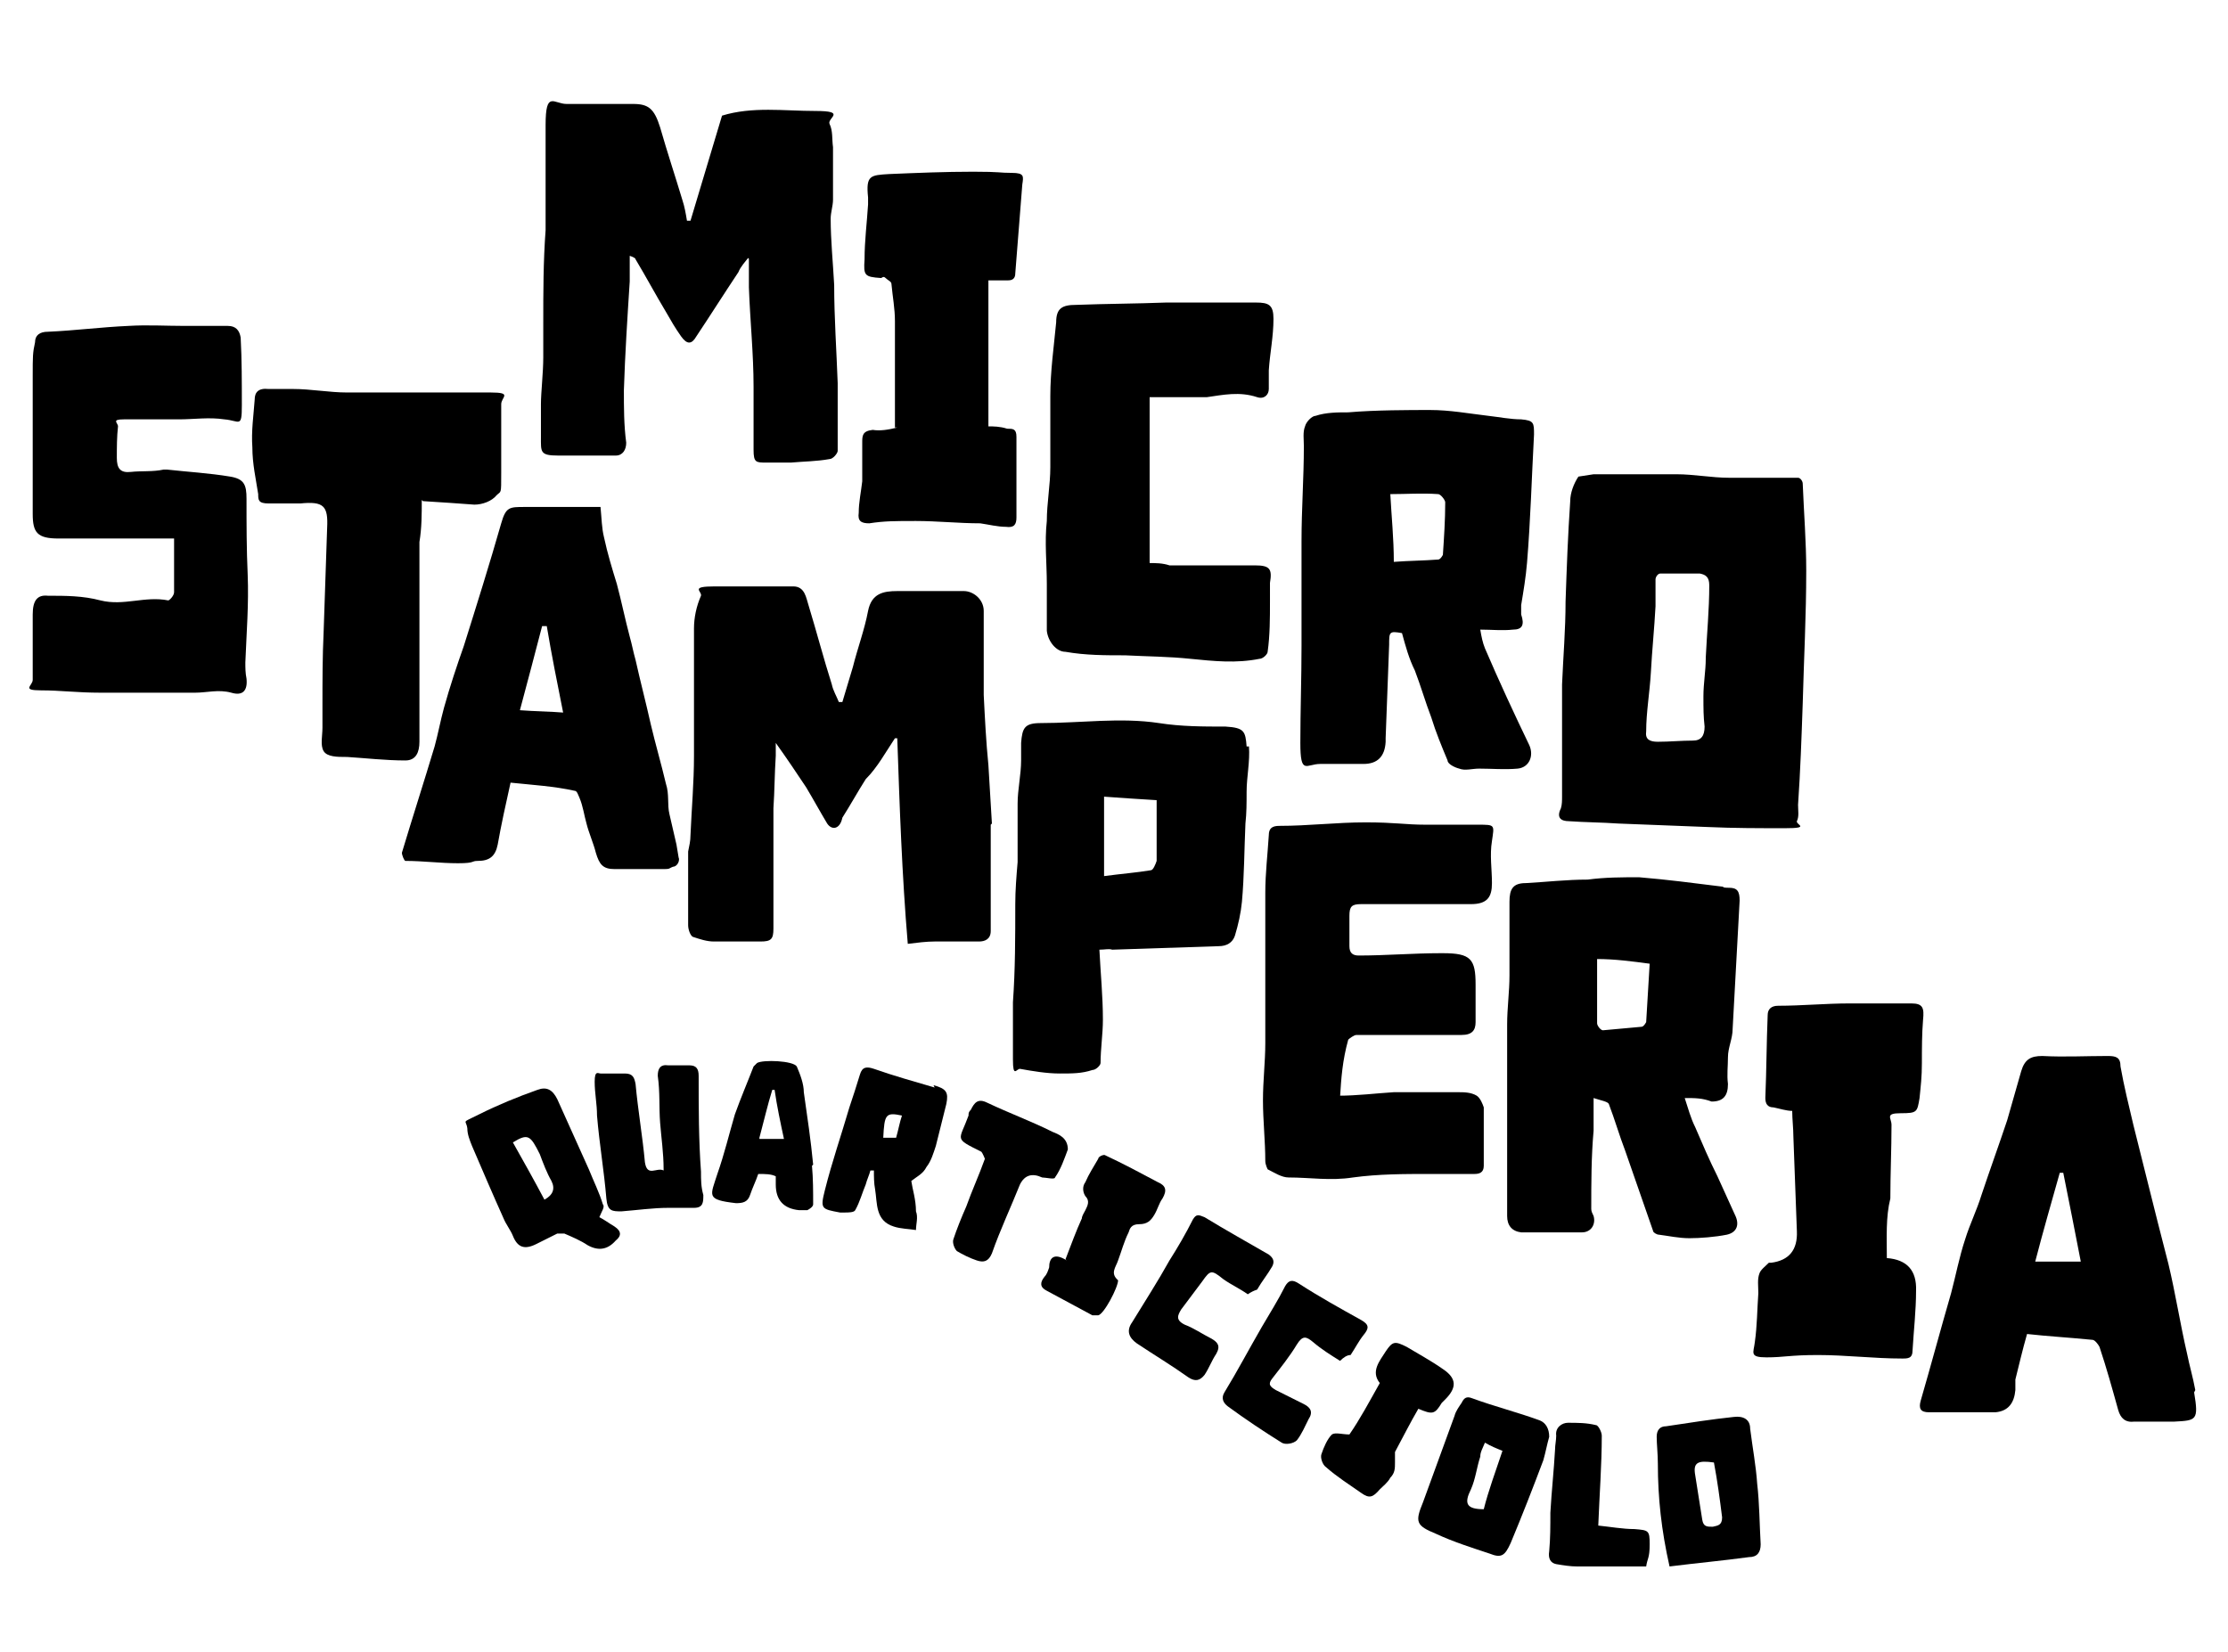 <?xml version="1.0" encoding="UTF-8"?>
<svg id="logo" xmlns="http://www.w3.org/2000/svg" version="1.1" viewBox="0 0 190.7 141.4">
  <!-- Generator: Adobe Illustrator 29.5.1, SVG Export Plug-In . SVG Version: 2.1.0 Build 141)  -->
  <g>
    <path d="M84.9,70.5c-.1-1.7-.2-3.3-.3-5-.2-2-.3-4-.4-6v-.5c0-2.2,0-4.5,0-6.7,0-1-.9-1.7-1.7-1.7h-5.7c-1.2,0-2.2.2-2.5,1.7-.3,1.6-.9,3.2-1.3,4.8l-.9,3h-.3c-.2-.5-.5-1-.6-1.5-.7-2.2-1.3-4.5-2-6.8-.2-.6-.3-1.6-1.3-1.6-2.2,0-4.5,0-6.7,0s-1.1.4-1.2.8c-.4.9-.6,1.9-.6,2.8,0,2.3,0,4.5,0,6.8v4.1c0,2.3-.2,4.5-.3,6.8,0,.5-.1.9-.2,1.4v6.3c0,.4.2.9.4,1,.6.2,1.2.4,1.8.4h4c.9,0,1.1-.2,1.1-1.1,0-1.6,0-3.3,0-4.9s0-3.6,0-5.4c.1-1.5.1-3,.2-4.5,0-.3,0-.6,0-1.1,1,1.4,1.8,2.6,2.6,3.8.6,1,1.2,2.1,1.8,3.1.4.6,1.1.5,1.3-.5.7-1.1,1.3-2.2,2-3.3,1-1,1.7-2.3,2.5-3.5,0,0,.1,0,.2,0,.2,5.8.4,11.7.9,17.6.8-.1,1.6-.2,2.3-.2,1.3,0,2.5,0,3.8,0,.5,0,1-.2,1-.9v-3.3c0-1.9,0-3.9,0-5.8Z"/>
    <path d="M64.1,22c-.3.4-.7.8-.9,1.3-1.2,1.8-2.4,3.7-3.6,5.5-.4.7-.8.7-1.3,0s-.9-1.4-1.3-2.1c-.9-1.5-1.7-3-2.6-4.5,0-.1-.2-.2-.5-.3v2.2c-.2,3.1-.4,6.2-.5,9.3,0,1.5,0,3,.2,4.5,0,.6-.3,1.1-.9,1.1-1.6,0-3.3,0-4.9,0s-1.5-.3-1.5-1.6c0-.9,0-1.8,0-2.8s.2-2.7.2-4v-2.9c0-2.7,0-5.3.2-8,0-3,0-6,0-9s.7-1.8,1.8-1.8h5.7c1.3,0,1.8.4,2.3,2,.6,2.1,1.3,4.2,1.9,6.2.2.6.3,1.2.4,1.8h.3c.9-3,1.8-6,2.7-9,2.6-.8,5.3-.4,8-.4s1,.6,1.2,1.1c.3.6.2,1.3.3,2,0,1.1,0,2.3,0,3.4s0,.7,0,1.1c0,.5-.2,1.1-.2,1.6,0,1.9.2,3.8.3,5.7,0,2.8.2,5.6.3,8.4,0,1.9,0,3.8,0,5.8,0,.2-.4.7-.7.7-1.1.2-2.2.2-3.3.3h-2.1c-.9,0-1.1,0-1.1-1.1,0-1.8,0-3.6,0-5.4,0-2.8-.3-5.7-.4-8.5v-2.3c0-.2,0-.2-.1-.2Z"/>
    <path d="M154.6,48.8c0-2.4-.2-4.9-.3-7.4,0-.2-.2-.5-.4-.5-.6,0-1.2,0-1.8,0-1.4,0-2.7,0-4.1,0-1.5,0-3-.3-4.5-.3h-7.1l-1.3.2c-.4.6-.7,1.4-.7,2.1-.2,2.9-.3,5.7-.4,8.6,0,2.4-.2,4.7-.3,7.1v9.6c0,.3,0,.7-.1,1-.4.8,0,1.1.7,1.1,1.4.1,2.8.1,4.2.2,2.6.1,5.1.2,7.7.3,2.2.1,4.4.1,6.6.1s.9-.3,1-.6c.2-.4.1-.9.1-1.4.2-2.9.3-5.8.4-8.7.1-3.8.3-7.5.3-11.3ZM146,56.4c0,1-.2,2.1-.2,3.2s0,1.7.1,2.6c0,.8-.3,1.2-1,1.2-1,0-2,.1-3,.1-.7,0-1.1-.2-1-.9,0-1.6.3-3.3.4-5,.1-1.9.3-3.8.4-5.7v-2.3c0-.2.2-.5.4-.5,1.2,0,2.3,0,3.4,0,.5.1.8.3.8,1,0,2.1-.2,4.1-.3,6.2Z"/>
    <path d="M147,100.7c-.7-1.4-1.3-2.8-1.9-4.2-.4-.8-.6-1.6-.9-2.5.9,0,1.5,0,2.3.3,1,0,1.4-.5,1.4-1.5-.1-.8,0-1.5,0-2.3,0-.8.4-1.6.4-2.4.2-3.7.4-7.3.6-11,0-.8-.2-1.1-.9-1.1s-.4-.1-.6-.1c-2.4-.3-4.7-.6-7.1-.8-1.5,0-2.9,0-4.4.2-1.8,0-3.5.2-5.3.3-1.1,0-1.4.5-1.4,1.6,0,2.1,0,4.2,0,6.3,0,1.4-.2,2.8-.2,4.2v16.4c0,.8.4,1.3,1.2,1.4.8,0,1.5,0,2.3,0h2.9c.8,0,1.2-.7,1-1.4-.1-.2-.2-.4-.2-.6,0-2.2,0-4.5.2-6.7v-2.8c.6.2,1.2.3,1.3.5.5,1.3.9,2.7,1.4,4,.8,2.3,1.6,4.6,2.4,6.9,0,.1.3.3.5.3.8.1,1.7.3,2.6.3s2.2-.1,3.2-.3c.9-.2,1.1-.9.7-1.7-.5-1.1-1-2.2-1.5-3.3ZM140.9,87.5c0,0-.2.4-.4.4-1.1.1-2.2.2-3.3.3-.2,0-.5-.4-.5-.6v-5.5c1.5,0,3,.2,4.5.4-.1,1.7-.2,3.4-.3,5Z"/>
    <path d="M127.1,55.5c-.2-.5-.3-1-.4-1.6,1,0,1.9.1,2.8,0,.8,0,1-.4.7-1.3v-.8c.2-1.2.4-2.4.5-3.6.3-3.6.4-7.3.6-11,0-1,0-1.2-1.1-1.3-.9,0-1.9-.2-2.8-.3-1.7-.2-3.3-.5-5-.5s-4.7,0-7,.2c-.9,0-1.9,0-2.8.3-.3,0-.8.5-.9.9-.2.5-.1,1.1-.1,1.7,0,2.7-.2,5.4-.2,8.1v9c0,2.8-.1,5.5-.1,8.3s.5,1.8,1.7,1.8h3.7q1.8,0,1.9-1.9v-.3c.1-2.6.2-5.3.3-8,0-1.1,0-1.2,1.1-1,.3,1.1.6,2.2,1.1,3.2.5,1.3.9,2.7,1.4,4,.4,1.3.9,2.5,1.4,3.7,0,.3.6.6,1,.7.5.2,1.1,0,1.7,0,1.1,0,2.2.1,3.3,0,1-.1,1.4-1.1,1-2-1.3-2.7-2.6-5.5-3.8-8.3ZM123.5,47.5c0,0-.2.4-.4.4-1.3.1-2.5.1-3.8.2,0-2-.2-3.9-.3-5.8,1.4,0,2.7-.1,4.1,0,.2,0,.6.5.6.7,0,1.5-.1,3-.2,4.5Z"/>
    <path d="M14.6,46.1h-4.1c-1.8,0-3.7,0-5.5,0s-2.2-.5-2.2-2.1v-6.6c0-1.7,0-3.5,0-5.2s0-2,.2-2.9c0-.6.4-.9,1.1-.9,2.3-.1,4.6-.4,6.9-.5,1.6-.1,3.2,0,4.8,0h3.7c.7,0,1,.4,1.1,1,.1,1.9.1,3.8.1,5.8s-.2,1.3-1.5,1.2c-1.3-.2-2.6,0-3.9,0s-1,0-1.5,0c-1.1,0-2.1,0-3.2,0s-.5.3-.5.6c-.1.9-.1,1.8-.1,2.7s.3,1.3,1.2,1.2,1.9,0,2.8-.2h.3c1.8.2,3.6.3,5.4.6,1.2.2,1.4.7,1.4,1.9,0,2.2,0,4.3.1,6.5.1,2.5-.1,5-.2,7.5,0,.5,0,.9.1,1.4.1,1-.3,1.5-1.3,1.2-1.1-.3-2.1,0-3.1,0s-1.4,0-2.1,0c-2,0-4,0-6,0s-3.4-.2-5.1-.2-.7-.4-.7-.9v-3.9c0-.6,0-1.1,0-1.7,0-1.2.4-1.7,1.3-1.6,1.5,0,3,0,4.5.4,2,.5,3.8-.4,5.8,0,.1,0,.5-.4.5-.7,0-1.4,0-2.9,0-4.6Z"/>
    <path d="M114.5,93.8c1.7,0,3.2-.2,4.8-.3h5.5c.5,0,1.1,0,1.6.3.3.2.5.7.6,1v4.1c0,.3,0,.6,0,.9,0,.6-.4.7-.8.7-1.3,0-2.6,0-3.8,0-2.2,0-4.4,0-6.6.3-1.9.3-3.7,0-5.5,0-.6,0-1.2-.4-1.8-.7,0,0-.2-.4-.2-.7,0-1.7-.2-3.5-.2-5.2s.2-3.3.2-4.9v-12.9c0-1.6.2-3.3.3-4.9,0-.6.3-.8.9-.8,2.5,0,4.9-.3,7.4-.3s3.4.2,5.1.2c1.5,0,3,0,4.5,0s1.4,0,1.2,1.4c-.2,1.2,0,2.4,0,3.6s-.4,1.8-1.8,1.8c-3.1,0-6.3,0-9.4,0-.8,0-1,.2-1,1s0,1.7,0,2.6c0,.6.3.8.8.8,2.3,0,4.7-.2,7-.2h.2c2.4,0,2.8.5,2.8,2.7v3.2c0,.7-.3,1.1-1.2,1.1-3,0-6,0-9,0-.2,0-.6.3-.7.4-.5,1.8-.6,3.3-.7,4.9Z"/>
    <path d="M187.9,119c-.2-1.1-.5-2.1-.7-3.1-.6-2.6-1-5.2-1.6-7.7-.6-2.3-1.2-4.7-1.8-7.1-.4-1.6-.8-3.2-1.2-4.8-.4-1.7-.8-3.3-1.1-5,0-.8-.4-.9-1.1-.9-1.9,0-3.7.1-5.6,0-1,0-1.5.3-1.8,1.3-.4,1.4-.8,2.8-1.2,4.2-.7,2.1-1.5,4.3-2.2,6.4-.4,1.3-1,2.5-1.4,3.8-.5,1.5-.8,3.1-1.2,4.6-.9,3.1-1.7,6.1-2.6,9.2-.2.7,0,1,.7,1,1.9,0,3.8,0,5.7,0,1.1-.1,1.6-.8,1.7-1.9,0-.3,0-.6,0-.9.3-1.2.6-2.5,1-3.9,1.8.2,3.6.3,5.6.5.2,0,.5.4.6.6.6,1.8,1.1,3.6,1.6,5.4.2.7.6,1.1,1.4,1,1.1,0,2.3,0,3.4,0,1.9-.1,2.1-.1,1.7-2.5ZM174.2,108c.7-2.7,1.4-5.1,2.1-7.6h.3c.5,2.5,1,5,1.5,7.6h-3.9Z"/>
    <path d="M106.7,63.9c-.1-1.3-.2-1.6-1.8-1.7-1.9,0-3.8,0-5.7-.3-3.3-.5-6.7,0-10.1,0-1.4,0-1.6.4-1.7,1.7v1.5c0,1.2-.3,2.5-.3,3.7,0,1.7,0,3.3,0,5-.1,1.2-.2,2.4-.2,3.6,0,2.8,0,5.6-.2,8.4,0,1.6,0,3.3,0,4.9s.3.8.6.8c1.1.2,2.3.4,3.4.4s1.9,0,2.8-.3c.3,0,.7-.4.7-.6,0-1.2.2-2.5.2-3.7,0-2-.2-4-.3-6,.5,0,.8-.1,1.1,0,3.1-.1,6.1-.2,9.1-.3.7,0,1.2-.3,1.4-.9.3-1,.5-1.9.6-2.9.2-2.2.2-4.5.3-6.7.1-.9.1-1.8.1-2.7,0-1.3.3-2.6.2-3.9ZM99,73.7c-.1.3-.3.8-.5.8-1.2.2-2.5.3-4,.5v-6.8c1.4.1,2.8.2,4.5.3v2.8c0,.8,0,1.6,0,2.4Z"/>
    <path d="M98.3,48.2c.6,0,1.2,0,1.8.2h7.3c1.3,0,1.5.3,1.3,1.5,0,.5,0,1.1,0,1.6,0,1.4,0,2.9-.2,4.3,0,.2-.4.6-.7.6-2,.4-3.9.2-5.9,0-1.9-.2-3.7-.2-5.6-.3-1.7,0-3.4,0-5.1-.3-.8,0-1.5-.9-1.6-1.8v-4c0-1.8-.2-3.6,0-5.4,0-1.5.3-3.1.3-4.6,0-2,0-4.1,0-6.1,0-2.1.3-4.2.5-6.3,0-1.2.5-1.5,1.7-1.5,2.6-.1,5.1-.1,7.7-.2h7.7c1.1,0,1.5.2,1.5,1.4,0,1.5-.3,2.9-.4,4.4,0,.5,0,1.1,0,1.6s-.4.9-1,.7c-1.5-.5-2.9-.2-4.3,0-1.4,0-2.8,0-4.2,0h-.7c0,4.8,0,9.4,0,14.3Z"/>
    <path d="M36.1,42.8c0,1.2,0,2.4-.2,3.6v7.6c0,2.9,0,5.8,0,8.7s0,.6,0,.8c0,.9-.3,1.6-1.2,1.6-1.7,0-3.4-.2-5-.3h-.1c-.7,0-1.6,0-1.9-.5s-.1-1.3-.1-2v-1.9c0-2.1,0-4.2.1-6.3.1-3,.2-5.9.3-8.9.1-1.9-.3-2.3-2.3-2.1-.9,0-1.8,0-2.7,0s-.9-.3-.9-.8c-.2-1.3-.5-2.6-.5-4-.1-1.4.1-2.7.2-4.1,0-.6.3-1,1.2-.9.7,0,1.4,0,2.1,0,1.5,0,3.1.3,4.6.3,2.2,0,4.4,0,6.6,0s3.8,0,5.7,0,.9.4.9,1c0,2,0,4,0,5.9s0,1.5-.4,1.9c-.4.5-1.2.8-1.9.8-1.4-.1-2.7-.2-4.4-.3Z"/>
    <path d="M161.5,107.7q2.6.2,2.5,2.8c0,1.7-.2,3.4-.3,5.1,0,.7-.4.7-.9.7-2.4,0-4.8-.3-7.2-.3s-2.9.2-4.4.2-1.1-.4-1-1.3c.2-1.4.2-2.8.3-4.2,0-.6-.1-1.2.1-1.7.1-.3.5-.6.8-.9h.2q2.3-.3,2.2-2.7c-.1-2.7-.2-5.4-.3-8.1,0-.7-.1-1.5-.1-2.2-.5,0-1.1-.2-1.6-.3-.5,0-.7-.3-.7-.8.1-2.4.1-4.7.2-7.1,0-.5.3-.8.9-.8,2,0,4.1-.2,6.1-.2s3.5,0,5.3,0c1,0,1.1.4,1,1.4-.1,1.2-.1,2.5-.1,3.7s-.1,2-.2,3c-.2,1.2-.2,1.3-1.6,1.3s-.8.4-.8,1c0,2.1-.1,4.2-.1,6.3-.4,1.6-.3,3.3-.3,5.1Z"/>
    <path d="M76.6,36.6v-4.4c0-1.6,0-3.2,0-4.7,0-1.1-.2-2.1-.3-3.2,0-.2-.3-.3-.5-.5s-.3,0-.4,0c-1.4-.1-1.5-.2-1.4-1.6,0-1.6.2-3.1.3-4.7v-.6c-.2-1.9.2-1.9,1.8-2,2.4-.1,4.8-.2,7.2-.2s2.2.1,3.3.1,1,.3.9,1c-.2,2.5-.4,5.1-.6,7.6,0,.4-.2.6-.6.6h-1.7v12.5c.4,0,1,0,1.6.2.5,0,.8,0,.8.7,0,2.3,0,4.6,0,6.9,0,.6-.2.9-.9.8-.7,0-1.5-.2-2.2-.3-1.8,0-3.7-.2-5.5-.2s-2.7,0-4,.2c-.7,0-1-.2-.9-.9,0-.9.2-1.8.3-2.7v-3.3c0-.6,0-1,.9-1.1.6.1,1.3,0,2.1-.2Z"/>
    <path d="M52.6,105c-.5-.3-.9-.6-1.3-.8.2-.5.5-.9.3-1.1-.3-1-.8-2-1.2-3-.9-2-1.8-4-2.7-6-.4-.8-.9-1.1-1.7-.8-1.7.6-3.4,1.3-5,2.1s-1.1.4-1,1.2c0,.5.2,1,.4,1.5.9,2.1,1.8,4.2,2.7,6.2.2.5.6,1,.8,1.5.4,1,1,1.2,2,.7.6-.3,1.2-.6,1.8-.9.2,0,.4,0,.6,0,.7.3,1.4.6,2,1,.9.5,1.7.4,2.4-.4.5-.4.5-.8-.1-1.2ZM46.6,102.7c-.9-1.7-1.8-3.3-2.7-4.9,1.3-.8,1.5-.6,2.3,1,.3.8.6,1.6,1,2.3q.5,1-.6,1.6Z"/>
    <path d="M150.4,127c-.1-1.5-.4-3.1-.6-4.7,0-.8-.6-1.1-1.4-1-1.9.2-3.8.5-5.8.8-.5,0-.8.3-.8.9s.1,1.5.1,2.3c0,2.9.3,5.7,1,8.8,2.4-.3,4.6-.5,6.8-.8.7,0,1-.4,1-1.1-.1-1.7-.1-3.5-.3-5.2ZM146.6,130.7c-.5,0-.8,0-.9-.6-.2-1.3-.4-2.5-.6-3.8-.2-1.1.2-1.3,1.6-1.1.3,1.6.5,3.1.7,4.7,0,.7-.4.7-.8.8Z"/>
    <path d="M80,93.1c-1.7-.5-3.5-1-5.2-1.6-.6-.2-1-.2-1.2.5-.3,1-.6,1.9-.9,2.8-.7,2.4-1.5,4.7-2.1,7.1-.4,1.6-.3,1.6,1.3,1.9,0,0,.3,0,.4,0,.3,0,.8,0,.9-.2.4-.7.6-1.5.9-2.2.1-.4.3-.8.4-1.2,0,0,.2,0,.3,0,0,.5,0,1.1.1,1.6.2,1.2,0,2.7,1.6,3.2.6.2,1.3.2,1.9.3,0-.5.2-1.1,0-1.6,0-1-.3-1.9-.4-2.6.5-.4,1-.6,1.3-1.2.4-.5.6-1.2.8-1.8l.9-3.6c.2-1,0-1.3-1.1-1.6ZM76.7,97.4h-1.1c.1-2,.2-2.2,1.6-1.9-.2.6-.3,1.2-.5,1.9Z"/>
    <path d="M131.8,121.6c-1.9-.7-3.9-1.2-5.8-1.9-.5-.2-.7,0-.9.4-.2.3-.5.7-.6,1.1-.9,2.5-1.8,4.9-2.7,7.4-.7,1.7-.6,2,1.1,2.7,1.5.7,3.1,1.2,4.6,1.7,1,.4,1.3.2,1.8-.9,1-2.4,1.9-4.7,2.8-7.1.2-.7.3-1.3.5-2,0-.7-.3-1.2-.8-1.4ZM127,129.2c-1.5,0-1.7-.5-1.1-1.7.4-.9.5-1.9.8-2.8,0-.4.2-.7.4-1.2.5.3,1,.5,1.5.7-.6,1.8-1.2,3.4-1.6,5Z"/>
    <path d="M56.8,100.1c0-1.4-.2-2.7-.3-4s0-2.6-.2-4c0-.6.2-1,.9-.9h1.8c.6,0,.8.3.8.9,0,2.7,0,5.5.2,8.2,0,.7,0,1.3.2,2,0,.6,0,1.1-.8,1.1h-2.2c-1.3,0-2.7.2-4,.3-.8,0-1.2,0-1.3-1.1-.2-2.4-.6-4.7-.8-7.1,0-1-.2-1.9-.2-2.9s.3-.7.5-.7c.7,0,1.4,0,2.1,0s.8.4.9.9c.2,2.2.6,4.5.8,6.7.2,1.3,1,.4,1.6.7Z"/>
    <path d="M69.6,99.7c-.2-2.1-.5-4.1-.8-6.2,0-.7-.3-1.5-.6-2.2-.3-.5-2.9-.6-3.4-.3,0,0-.2.2-.3.3-.5,1.3-1.1,2.7-1.6,4.1-.5,1.7-.9,3.4-1.5,5.1-.6,1.9-1,2.2,1.6,2.5.6,0,1-.1,1.2-.7.2-.6.5-1.2.7-1.8.6,0,1.1,0,1.5.2,0,.2,0,.5,0,.7q0,2,2,2.2c.2,0,.5,0,.7,0,.2-.1.5-.3.5-.5,0-1.1,0-2.2-.1-3.3ZM65,97.4c.4-1.5.7-2.8,1.1-4.1h.2c.2,1.4.5,2.8.8,4.2h-2.1Z"/>
    <path d="M106.8,110.8c-.7-.5-1.4-.8-2.1-1.3-1-.8-1.1-.8-1.8.2-.6.8-1.2,1.6-1.8,2.4-.3.5-.5.9.3,1.3.8.3,1.5.8,2.3,1.2.5.3.8.6.4,1.3-.4.6-.6,1.2-1,1.8-.4.5-.8.6-1.4.2-1.4-1-2.9-1.9-4.4-2.9-.7-.5-.9-1.1-.4-1.8,1.1-1.8,2.2-3.5,3.2-5.3.7-1.1,1.4-2.3,2-3.5.3-.5.5-.4,1-.2,1.8,1.1,3.6,2.1,5.5,3.2.4.3.5.6.3,1-.4.7-.9,1.3-1.3,2-.3.1-.5.2-.8.4Z"/>
    <path d="M114.7,116.5c-.8-.5-1.6-1-2.3-1.6-.6-.5-.9-.6-1.4.2-.6,1-1.4,2-2.1,2.9-.4.5-.2.7.3,1,.8.4,1.6.8,2.4,1.2.6.3.8.7.4,1.3-.3.6-.6,1.3-1,1.8-.3.3-1,.4-1.3.2-1.6-1-3.1-2-4.6-3.1-.4-.3-.6-.7-.3-1.2,1.1-1.8,2.1-3.7,3.2-5.6.7-1.2,1.4-2.3,2-3.5.3-.5.6-.6,1.2-.2,1.7,1.1,3.5,2.1,5.3,3.1.7.4.7.7.2,1.3-.4.5-.7,1.1-1.1,1.7-.3,0-.6.2-.9.5Z"/>
    <path d="M118.1,118.4c-.8-1,0-1.9.5-2.7.6-.9.8-.9,1.8-.4,1,.6,2.1,1.2,3.1,1.9,1.2.8,1.2,1.6.2,2.6l-.3.3c-.6,1-.8,1-2,.5-.7,1.2-1.3,2.4-2,3.7,0,.2,0,.6,0,.9,0,.5,0,.9-.4,1.3-.2.4-.6.7-.9,1-.6.7-.9.8-1.6.3-1-.7-2.1-1.4-3-2.2-.3-.2-.5-.8-.4-1.1.2-.6.5-1.3.9-1.7.3-.2.9,0,1.5,0,.9-1.3,1.7-2.8,2.6-4.4Z"/>
    <path d="M91.2,107.8c.5-1.3.9-2.4,1.4-3.5,0-.2.2-.5.3-.7.2-.4.4-.8,0-1.2-.2-.3-.3-.8,0-1.2.3-.7.7-1.3,1.1-2,0-.2.5-.4.6-.3,1.5.7,3,1.5,4.5,2.3.7.3.8.7.4,1.4-.3.4-.4.9-.7,1.4-.3.5-.6.8-1.3.8s-.8.4-.9.7c-.4.8-.6,1.6-.9,2.4-.2.6-.7,1.1,0,1.7h0c0,.6-1.2,2.9-1.7,3,0,0-.3,0-.5,0-1.3-.7-2.6-1.4-3.9-2.1-.6-.3-.6-.7-.2-1.2.2-.2.3-.5.4-.8,0-.8.4-1.3,1.5-.6Z"/>
    <path d="M91.4,98.4c-.3.8-.6,1.7-1.1,2.4,0,.2-.8,0-1.1,0q-1.3-.6-1.9.6c-.8,2-1.7,3.9-2.4,5.9-.3.7-.7.8-1.3.6-.6-.2-1.2-.5-1.7-.8-.2-.2-.4-.7-.3-1,.3-.9.7-1.9,1.1-2.8.5-1.4,1.1-2.7,1.6-4.1,0,0-.2-.5-.3-.6-2.4-1.2-1.9-.9-1.1-3.1,0-.2,0-.3.2-.5.3-.6.6-1,1.4-.6,1.9.9,3.8,1.6,5.6,2.5.5.2,1.3.5,1.3,1.5Z"/>
    <path d="M136.8,130.6c1,.1,2.1.3,3.1.3,1.2.1,1.3.1,1.3,1.3s-.2,1.2-.3,1.9h-5.9c-.6,0-1.2-.1-1.8-.2-.5-.1-.7-.5-.6-1.1.1-1.1.1-2.2.1-3.3.1-1.8.3-3.6.4-5.4,0-.4.1-.8.1-1.2-.1-.7.5-1.1,1-1.1.8,0,1.6,0,2.4.2.2,0,.5.6.5.9,0,2.5-.2,5.1-.3,7.7Z"/>
  </g>
  <path d="M58.1,73.5l-.2-1.2c-.2-.9-.4-1.7-.6-2.6-.2-.8,0-1.7-.3-2.6-.4-1.7-.9-3.4-1.3-5.1-.4-1.8-.9-3.7-1.3-5.5-.2-.7-.3-1.3-.5-2-.4-1.5-.7-3-1.1-4.5-.4-1.3-.8-2.6-1.1-4-.2-.8-.2-1.6-.3-2.6h-1.3c-1.7,0-3.5,0-5.2,0-1.3,0-1.6,0-2,1.4-1,3.5-2.1,7-3.2,10.5-.6,1.7-1.2,3.5-1.7,5.3-.3,1.1-.5,2.2-.8,3.3-.9,3-1.9,6.1-2.8,9.1,0,.2.2.7.3.7,1.5,0,3,.2,4.5.2s1.1-.2,1.7-.2c1,0,1.5-.4,1.7-1.4.3-1.7.7-3.5,1.1-5.3,1.9.2,3.7.3,5.5.7.2,0,.3.4.4.6.3.7.4,1.5.6,2.2.2.8.6,1.7.8,2.5.3,1,.6,1.4,1.6,1.4,1.2,0,2.5,0,3.7,0s.8,0,1.3-.2c.3,0,.6-.4.5-.8ZM44.5,60.8c.7-2.6,1.3-4.9,1.9-7.2h.4c.4,2.4.9,4.9,1.4,7.4-1.2-.1-2.4-.1-3.7-.2Z"/>
</svg>